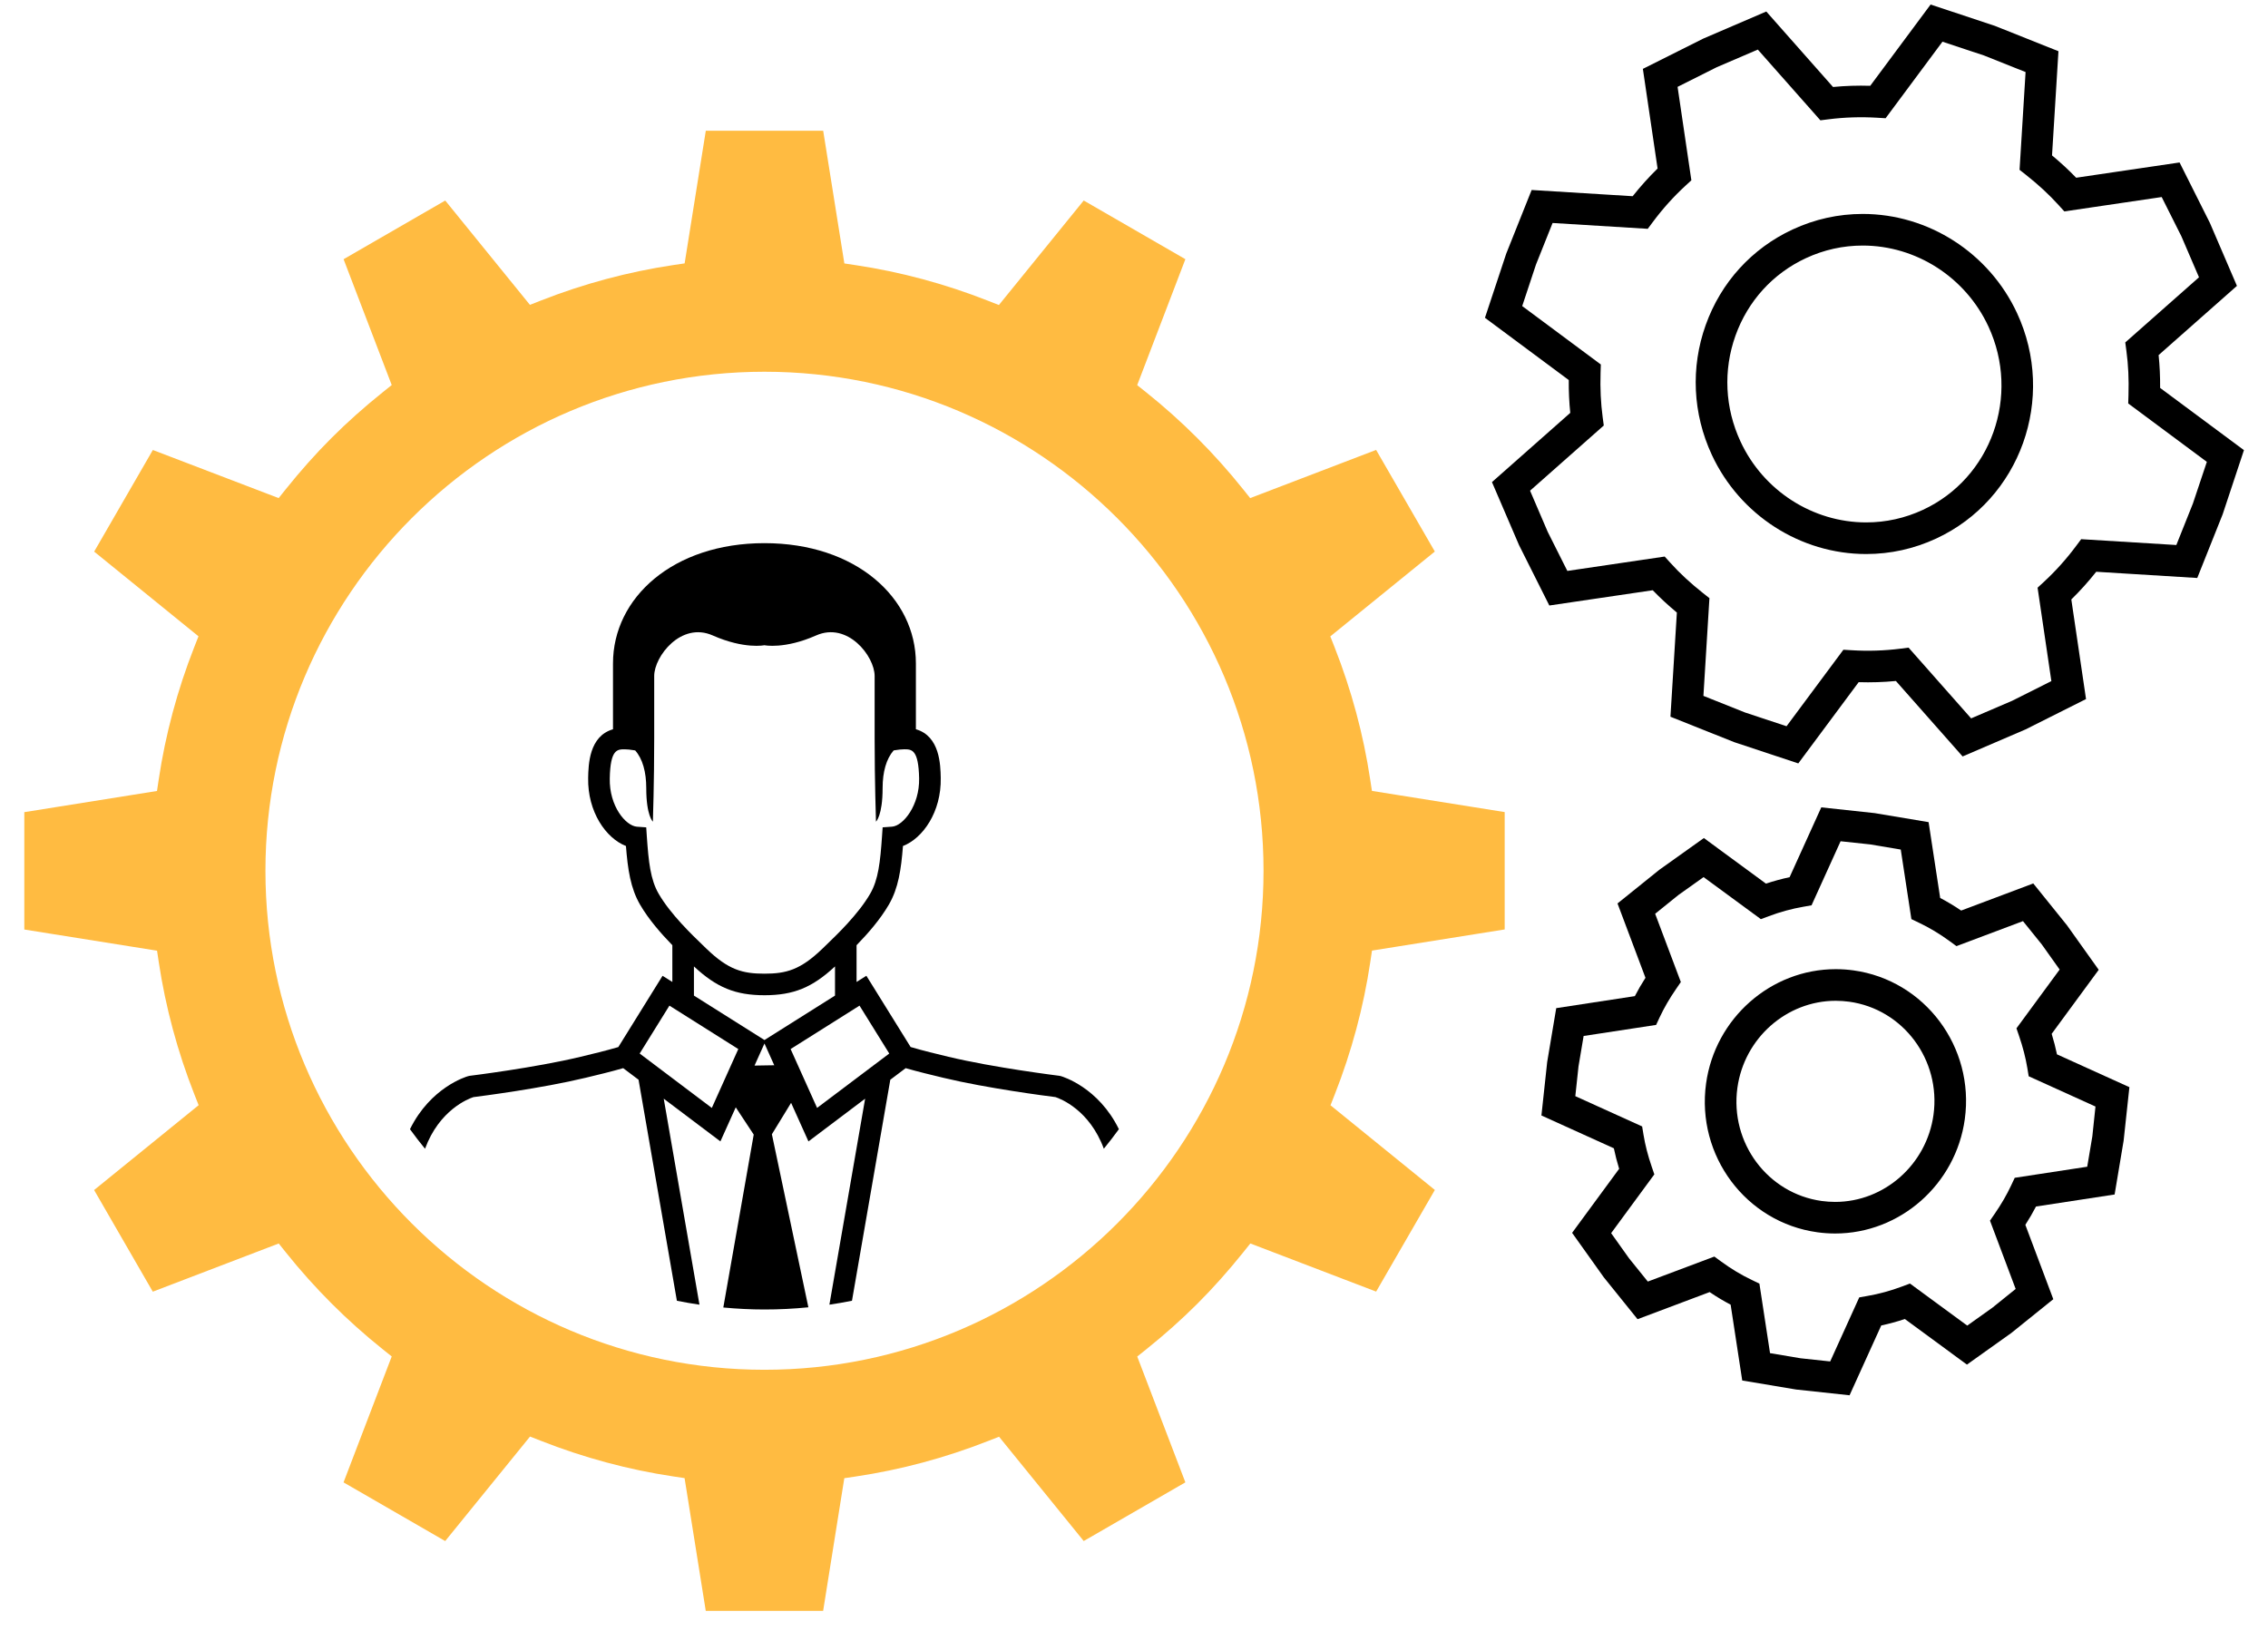 <?xml version="1.0" encoding="UTF-8"?>
<svg width="89px" height="64px" viewBox="0 0 89 64" version="1.1" xmlns="http://www.w3.org/2000/svg" xmlns:xlink="http://www.w3.org/1999/xlink">
    <!-- Generator: Sketch 45.1 (43504) - http://www.bohemiancoding.com/sketch -->
    <title>Prod-Management-icon</title>
    <desc>Created with Sketch.</desc>
    <defs></defs>
    <g id="Page-1" stroke="none" stroke-width="1" fill="none" fill-rule="evenodd">
        <g id="Home-Page" transform="translate(-559, -2908)" fill-rule="nonzero">
            <g id="Group-8" transform="translate(441, 2908)">
                <g id="Prod-Management-icon" transform="translate(118, 0)">
                    <path d="M41.625,42.231 L41.563,42.219 C41.538,42.215 39.005,41.902 37.221,41.474 C36.753,41.362 36.232,41.237 35.734,41.09 L33.998,38.294 L33.613,38.537 L33.613,37.095 C34.056,36.638 34.539,36.089 34.88,35.502 C35.255,34.857 35.361,34.128 35.434,33.201 C36.214,32.901 36.943,31.863 36.916,30.529 C36.906,30.012 36.882,28.889 35.941,28.619 C35.941,28.204 35.941,27.432 35.941,26.034 C35.941,23.456 33.581,21.316 29.998,21.316 C26.415,21.316 24.055,23.456 24.055,26.035 C24.055,27.433 24.055,28.204 24.055,28.62 C23.114,28.89 23.091,30.013 23.08,30.529 C23.054,31.863 23.783,32.901 24.563,33.201 C24.636,34.129 24.743,34.857 25.117,35.503 C25.458,36.089 25.941,36.638 26.384,37.095 L26.384,38.537 L26,38.295 L24.264,41.092 C23.766,41.238 23.245,41.363 22.777,41.475 C20.993,41.904 18.461,42.217 18.435,42.22 L18.373,42.233 C18.29,42.255 16.895,42.675 16.088,44.316 C16.278,44.577 16.474,44.834 16.679,45.083 C17.24,43.556 18.384,43.12 18.576,43.057 C18.912,43.014 21.243,42.715 22.974,42.299 C23.464,42.182 23.97,42.06 24.455,41.92 L25.058,42.374 L26.562,51.048 C26.854,51.108 27.15,51.158 27.448,51.202 L26.046,43.118 L28.27,44.794 L28.872,43.457 L29.577,44.527 L28.384,51.313 C28.916,51.363 29.453,51.391 29.998,51.391 C30.58,51.391 31.155,51.362 31.722,51.305 L30.29,44.514 L31.044,43.281 L31.725,44.795 L33.949,43.118 L32.547,51.202 C32.845,51.158 33.14,51.107 33.433,51.048 L34.937,42.374 L35.54,41.92 C36.025,42.06 36.531,42.181 37.021,42.299 C38.752,42.714 41.081,43.014 41.419,43.056 C41.617,43.121 42.756,43.56 43.316,45.082 C43.521,44.833 43.716,44.576 43.907,44.315 C43.103,42.674 41.708,42.255 41.625,42.231 Z M29.999,40.816 L27.231,39.072 L27.231,37.927 C28.12,38.755 28.858,39.058 29.999,39.058 C31.14,39.058 31.878,38.755 32.767,37.927 L32.767,39.072 L29.999,40.816 Z M25.102,41.346 L26.269,39.466 L28.972,41.17 L27.933,43.481 L25.102,41.346 Z M25.359,32.47 L24.994,32.444 C24.555,32.412 23.905,31.639 23.928,30.548 C23.95,29.407 24.223,29.407 24.511,29.407 C24.613,29.407 24.736,29.419 24.875,29.443 L24.927,29.452 C25.217,29.781 25.36,30.298 25.36,30.927 C25.36,32.016 25.62,32.246 25.62,32.246 C25.62,32.246 25.673,30.669 25.672,28.983 C25.672,27.296 25.672,27.296 25.672,26.529 C25.672,25.762 26.726,24.389 27.968,24.938 C29.211,25.487 29.997,25.322 29.997,25.322 C29.997,25.322 30.784,25.487 32.026,24.938 C33.269,24.389 34.322,25.76 34.322,26.529 C34.322,27.297 34.322,27.297 34.322,28.983 C34.322,30.669 34.375,32.246 34.375,32.246 C34.375,32.246 34.635,32.015 34.635,30.927 C34.635,30.297 34.779,29.781 35.068,29.451 L35.12,29.442 C35.26,29.419 35.382,29.406 35.484,29.406 C35.773,29.406 36.046,29.406 36.068,30.547 C36.089,31.601 35.446,32.411 35.002,32.443 L34.636,32.469 L34.611,32.834 C34.541,33.826 34.47,34.519 34.146,35.077 C33.679,35.88 32.858,36.668 32.368,37.139 L32.271,37.233 C31.407,38.065 30.849,38.212 29.997,38.212 C29.145,38.212 28.587,38.066 27.723,37.233 L27.626,37.139 C27.136,36.668 26.315,35.88 25.848,35.077 C25.523,34.518 25.453,33.827 25.383,32.835 L25.359,32.47 Z M31.025,41.17 L33.729,39.466 L34.896,41.346 L32.064,43.48 L31.025,41.17 Z M29.889,41.814 L29.609,41.819 L29.999,40.952 L30.383,41.806 L29.889,41.814 Z" id="Shape" fill="#000000"></path>
                    <path d="M53.768,30.59 C53.504,28.829 53.033,27.082 52.37,25.397 L52.203,24.975 L56.305,21.645 L54.001,17.657 L49.059,19.548 L48.776,19.194 C47.657,17.795 46.38,16.517 44.979,15.397 L44.625,15.115 L46.516,10.172 L42.527,7.869 L39.198,11.971 L38.776,11.805 C37.089,11.141 35.341,10.67 33.583,10.407 L33.134,10.339 L32.303,5.13 L27.697,5.13 L26.866,10.337 L26.417,10.403 C24.653,10.667 22.903,11.135 21.217,11.798 L20.795,11.964 L17.472,7.87 L13.483,10.173 L15.372,15.111 L15.019,15.394 C14.297,15.973 13.621,16.576 13.01,17.187 C12.4,17.796 11.797,18.472 11.218,19.195 L10.935,19.548 L5.998,17.66 L3.695,21.648 L7.789,24.972 L7.623,25.395 C6.96,27.081 6.491,28.83 6.228,30.593 L6.161,31.042 L0.954,31.873 L0.954,36.479 L6.163,37.31 L6.23,37.758 C6.495,39.52 6.965,41.268 7.628,42.951 L7.795,43.373 L3.693,46.703 L5.996,50.692 L10.938,48.801 L11.221,49.155 C12.34,50.554 13.618,51.832 15.018,52.951 L15.372,53.234 L13.481,58.176 L17.47,60.479 L20.799,56.378 L21.221,56.543 C22.909,57.208 24.656,57.678 26.415,57.942 L26.864,58.009 L27.695,63.218 L32.301,63.218 L33.132,58.012 L33.582,57.945 C35.346,57.682 37.095,57.213 38.781,56.55 L39.204,56.384 L42.527,60.478 L46.516,58.175 L44.627,53.237 L44.981,52.954 C45.703,52.376 46.379,51.772 46.99,51.161 C47.603,50.549 48.205,49.873 48.782,49.154 L49.065,48.8 L54.002,50.689 L56.306,46.7 L52.211,43.377 L52.377,42.954 C53.04,41.268 53.509,39.519 53.772,37.755 L53.839,37.306 L59.046,36.476 L59.046,31.87 L53.837,31.039 L53.768,30.59 Z M30,53.757 L30,53.757 C19.202,53.757 10.416,44.972 10.416,34.173 C10.416,23.375 19.201,14.59 29.999,14.589 C40.797,14.589 49.583,23.374 49.583,34.173 C49.583,44.971 40.798,53.757 30,53.757 Z" id="Shape" fill="#FFBB41"></path>
                    <path d="M80.511,40.573 L82.357,38.06 L81.112,36.313 L79.789,34.671 L76.96,35.735 C76.692,35.553 76.417,35.388 76.136,35.241 L75.681,32.265 L73.566,31.911 L71.47,31.685 L70.227,34.425 C69.916,34.492 69.606,34.576 69.299,34.678 L66.863,32.889 L65.116,34.134 L63.474,35.456 L64.571,38.374 C64.416,38.615 64.278,38.853 64.154,39.093 L61.069,39.565 L60.714,41.68 L60.488,43.777 L63.33,45.065 C63.385,45.33 63.454,45.597 63.538,45.87 L61.692,48.383 L62.937,50.13 L64.26,51.772 L67.089,50.708 C67.357,50.89 67.632,51.055 67.913,51.202 L68.368,54.178 L70.484,54.532 L72.58,54.758 L73.823,52.018 C74.133,51.952 74.444,51.867 74.75,51.765 L77.186,53.554 L78.933,52.309 L80.575,50.987 L79.478,48.069 C79.633,47.829 79.771,47.59 79.896,47.35 L82.981,46.878 L83.335,44.763 L83.561,42.666 L80.719,41.378 C80.664,41.113 80.595,40.847 80.511,40.573 Z M82.107,44.594 L81.906,45.788 L79.061,46.223 L78.92,46.523 C78.746,46.894 78.535,47.258 78.274,47.637 L78.09,47.904 L79.098,50.585 L78.184,51.321 L77.198,52.023 L74.95,50.373 L74.636,50.49 C74.191,50.657 73.736,50.781 73.284,50.859 L72.96,50.916 L71.82,53.43 L70.653,53.305 L69.459,53.104 L69.042,50.376 L68.746,50.233 C68.331,50.036 67.928,49.793 67.545,49.512 L67.274,49.314 L64.663,50.295 L63.926,49.382 L63.224,48.395 L64.919,46.088 L64.814,45.781 C64.665,45.346 64.56,44.938 64.494,44.534 L64.44,44.207 L61.818,43.019 L61.943,41.852 L62.144,40.657 L64.989,40.223 L65.129,39.921 C65.302,39.553 65.513,39.188 65.775,38.808 L65.959,38.54 L64.951,35.861 L65.865,35.124 L66.852,34.422 L69.099,36.072 L69.413,35.955 C69.858,35.788 70.313,35.664 70.765,35.586 L71.088,35.529 L72.228,33.015 L73.395,33.14 L74.589,33.341 L75.006,36.07 L75.302,36.212 C75.716,36.409 76.12,36.652 76.504,36.933 L76.775,37.131 L79.385,36.15 L80.122,37.063 L80.824,38.05 L79.129,40.357 L79.234,40.664 C79.383,41.1 79.488,41.508 79.555,41.911 L79.609,42.238 L82.23,43.426 L82.107,44.594 Z" id="Shape" fill="#000000"></path>
                    <path d="M72.734,38.083 C72.503,38.051 72.268,38.035 72.037,38.035 C69.489,38.035 67.302,39.964 66.949,42.522 C66.558,45.356 68.518,47.975 71.317,48.361 C71.548,48.393 71.783,48.409 72.015,48.409 C74.563,48.409 76.75,46.48 77.102,43.922 C77.492,41.089 75.533,38.47 72.734,38.083 Z M75.873,43.753 C75.605,45.7 73.946,47.169 72.015,47.169 C71.84,47.169 71.662,47.156 71.487,47.133 C69.365,46.84 67.881,44.848 68.178,42.692 C68.447,40.745 70.105,39.276 72.037,39.276 C72.212,39.276 72.39,39.289 72.564,39.312 C74.686,39.604 76.17,41.597 75.873,43.753 Z" id="Shape" fill="#000000"></path>
                    <path d="M84.708,13.935 L87.781,11.219 L86.719,8.747 L85.53,6.376 L81.472,6.975 C81.182,6.674 80.868,6.384 80.525,6.099 L80.777,2.01 L78.279,1.014 L75.76,0.178 L73.391,3.367 C72.903,3.352 72.412,3.367 71.931,3.414 L69.312,0.452 L66.841,1.514 L64.469,2.703 L65.046,6.614 C64.701,6.952 64.374,7.315 64.069,7.7 L60.104,7.456 L59.107,9.954 L58.272,12.472 L61.561,14.915 C61.557,15.362 61.577,15.788 61.62,16.203 L58.547,18.92 L59.609,21.392 L60.798,23.763 L64.856,23.164 C65.146,23.465 65.459,23.753 65.803,24.04 L65.551,28.128 L68.05,29.125 L70.568,29.96 L72.937,26.772 C73.425,26.787 73.916,26.772 74.398,26.725 L77.016,29.687 L79.488,28.625 L81.859,27.435 L81.282,23.526 C81.627,23.187 81.955,22.824 82.259,22.439 L86.224,22.683 L87.221,20.184 L88.056,17.666 L84.767,15.224 C84.77,14.776 84.75,14.351 84.708,13.935 Z M86.054,19.759 L85.403,21.389 L81.669,21.16 L81.468,21.429 C81.085,21.944 80.658,22.419 80.199,22.842 L79.958,23.064 L80.499,26.73 L78.963,27.501 L77.35,28.193 L74.896,25.417 L74.57,25.458 C73.95,25.537 73.307,25.558 72.672,25.519 L72.338,25.499 L70.107,28.501 L68.476,27.961 L66.845,27.31 L67.081,23.475 L66.827,23.274 C66.338,22.887 65.919,22.5 65.548,22.088 L65.325,21.842 L61.505,22.406 L60.734,20.87 L60.042,19.257 L62.935,16.699 L62.891,16.37 C62.817,15.82 62.79,15.25 62.809,14.628 L62.819,14.304 L59.734,12.012 L60.275,10.381 L60.926,8.751 L64.66,8.98 L64.861,8.711 C65.244,8.196 65.671,7.721 66.13,7.298 L66.372,7.076 L65.831,3.409 L67.367,2.638 L68.98,1.946 L71.435,4.722 L71.761,4.681 C72.38,4.602 73.024,4.582 73.659,4.62 L73.994,4.64 L76.225,1.637 L77.857,2.178 L79.487,2.828 L79.251,6.665 L79.506,6.866 C79.993,7.251 80.412,7.638 80.785,8.051 L81.008,8.297 L84.828,7.733 L85.599,9.269 L86.292,10.882 L83.399,13.439 L83.443,13.768 C83.518,14.319 83.544,14.889 83.525,15.51 L83.515,15.834 L86.6,18.126 L86.054,19.759 Z" id="Shape" fill="#000000"></path>
                    <path d="M73.096,8.396 C72.14,8.396 71.215,8.602 70.345,9.006 C68.744,9.75 67.533,11.081 66.935,12.754 C66.338,14.424 66.424,16.234 67.176,17.853 C68.275,20.216 70.652,21.743 73.231,21.743 C74.186,21.743 75.112,21.538 75.982,21.134 C79.284,19.599 80.705,15.63 79.151,12.286 C78.052,9.923 75.676,8.396 73.096,8.396 Z M68.301,17.329 C67.687,16.009 67.617,14.532 68.103,13.172 C68.588,11.815 69.57,10.734 70.868,10.131 C71.574,9.803 72.323,9.637 73.097,9.637 C75.196,9.637 77.131,10.882 78.027,12.809 C79.293,15.533 78.141,18.762 75.461,20.008 C74.755,20.336 74.005,20.502 73.232,20.502 C71.132,20.502 69.197,19.257 68.301,17.329 Z" id="Shape" fill="#000000"></path>
                </g>
            </g>
        </g>
    </g>
</svg>